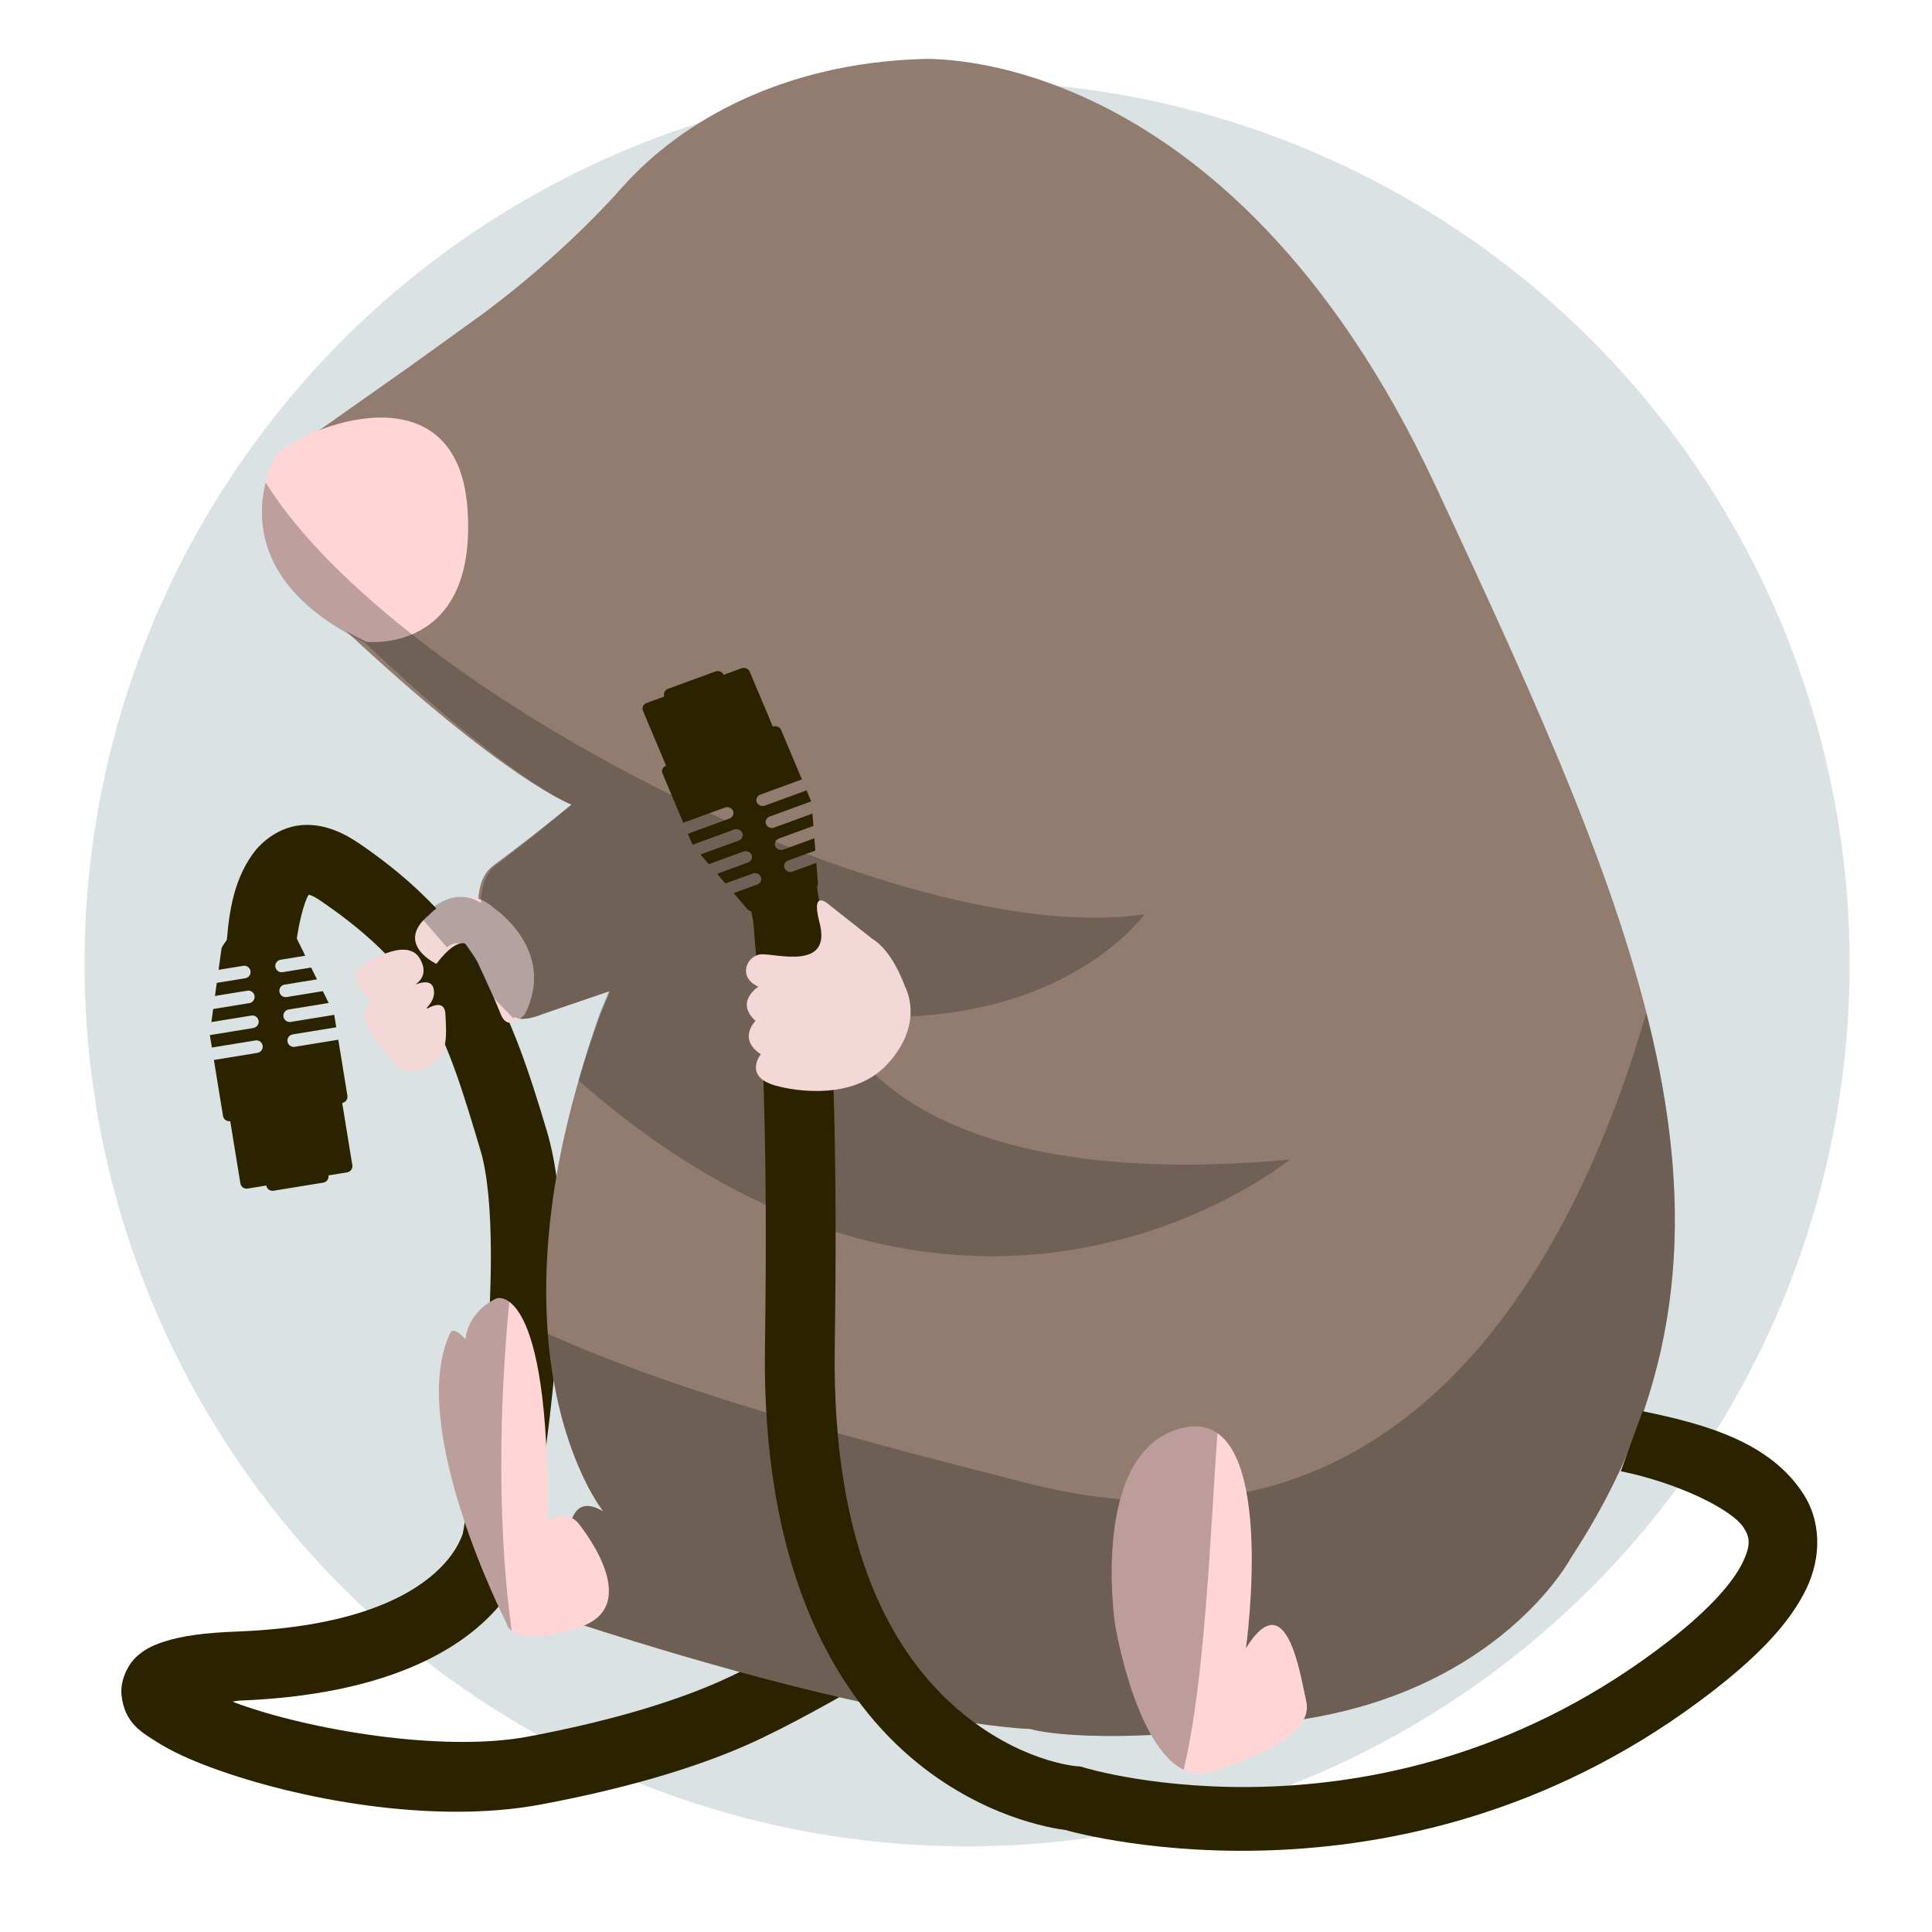 <?xml version="1.0" encoding="UTF-8" standalone="no"?>
<!-- Created with Inkscape (http://www.inkscape.org/) -->

<svg
   xmlns:dc="http://purl.org/dc/elements/1.1/"
   xmlns:cc="http://creativecommons.org/ns#"
   xmlns:rdf="http://www.w3.org/1999/02/22-rdf-syntax-ns#"
   xmlns:svg="http://www.w3.org/2000/svg"
   xmlns="http://www.w3.org/2000/svg"
   xmlns:sodipodi="http://sodipodi.sourceforge.net/DTD/sodipodi-0.dtd"
   xmlns:inkscape="http://www.inkscape.org/namespaces/inkscape"
   width="500"
   height="500"
   viewBox="0 0 132.292 132.292"
   version="1.1"
   id="svg8"
   sodipodi:docname="diglet-cables.svg"
   inkscape:version="0.92.4 (5da689c313, 2019-01-14)"
   inkscape:export-filename="/home/em/Code/diglet/app/assets/img/logo-app-icon.png"
   inkscape:export-xdpi="96"
   inkscape:export-ydpi="96">
  <defs
     id="defs2">
    <clipPath
       clipPathUnits="userSpaceOnUse"
       id="clipPath2138">
      <circle
         r="56.193"
         cy="66.297"
         cx="66.135"
         id="circle2140"
         style="fill:#000000;stroke:none;stroke-width:14.117;stroke-miterlimit:4;stroke-dasharray:none;stroke-opacity:1" />
    </clipPath>
    <clipPath
       clipPathUnits="userSpaceOnUse"
       id="clipPath2320">
      <circle
         style="fill:#ffeeaa;fill-opacity:1;stroke:none;stroke-width:10.574;stroke-miterlimit:4;stroke-dasharray:none;stroke-opacity:1"
         id="circle2322"
         cx="66.01"
         cy="66.549"
         r="56.519" />
    </clipPath>
    <clipPath
       clipPathUnits="userSpaceOnUse"
       id="clipPath2460">
      <circle
         style="fill:#6c5d53;fill-opacity:1;stroke:none;stroke-width:4.951;stroke-miterlimit:4;stroke-dasharray:none;stroke-opacity:1"
         id="circle2462"
         cx="66.051"
         cy="66.276"
         r="56.091" />
    </clipPath>
  </defs>
  <sodipodi:namedview
     id="base"
     pagecolor="#ffffff"
     bordercolor="#666666"
     borderopacity="1.0"
     inkscape:pageopacity="0.0"
     inkscape:pageshadow="2"
     inkscape:zoom="0.9899495"
     inkscape:cx="121.49269"
     inkscape:cy="216.03227"
     inkscape:document-units="px"
     inkscape:current-layer="layer8"
     showgrid="false"
     units="px"
     showguides="true"
     inkscape:guide-bbox="true"
     inkscape:window-width="1852"
     inkscape:window-height="1043"
     inkscape:window-x="68"
     inkscape:window-y="0"
     inkscape:window-maximized="1" />
  <g
     inkscape:groupmode="layer"
     id="layer8"
     inkscape:label="Layer 7">
    <circle
       style="fill:#dbe2e3;stroke-width:0.252"
       id="path176"
       cx="66.221"
       cy="65.995"
       r="60.433" />
  </g>
  <g
     inkscape:groupmode="layer"
     id="layer4"
     inkscape:label="Layer 3">
    <g
       inkscape:groupmode="layer"
       id="layer6"
       inkscape:label="Layer 5" />
  </g>
  <g
     inkscape:label="Layer 1"
     inkscape:groupmode="layer"
     id="layer1"
     transform="translate(0,-164.708)">
    <g
       id="g5118-1-3-8"
       transform="matrix(0.032,-0.029,0.03,0.031,102.441,371.785)"
       style="fill:#48373e">
      <g
         id="g5059-94-7-6"
         style="fill:#48373e">
        <g
           id="g5057-7-4-8"
           style="fill:#48373e">
          <g
             id="g5055-8-5-8"
             style="fill:#48373e" />
        </g>
      </g>
      <g
         id="g5061-5-5-3"
         style="fill:#48373e" />
      <g
         id="g5063-0-4-1"
         style="fill:#48373e" />
      <g
         id="g5065-3-7-4"
         style="fill:#48373e" />
      <g
         id="g5067-6-4-9"
         style="fill:#48373e" />
      <g
         id="g5069-1-4-2"
         style="fill:#48373e" />
      <g
         id="g5071-0-3-0"
         style="fill:#48373e" />
      <g
         id="g5073-6-0-6"
         style="fill:#48373e" />
      <g
         id="g5075-3-7-8"
         style="fill:#48373e" />
      <g
         id="g5077-2-8-9"
         style="fill:#48373e" />
      <g
         id="g5079-0-6-2"
         style="fill:#48373e" />
      <g
         id="g5081-61-8-6"
         style="fill:#48373e" />
      <g
         id="g5083-5-8-6"
         style="fill:#48373e" />
      <g
         id="g5085-5-4-4"
         style="fill:#48373e" />
      <g
         id="g5087-4-3-9"
         style="fill:#48373e" />
      <g
         id="g5089-7-1-5"
         style="fill:#48373e" />
    </g>
  </g>
  <g
     inkscape:groupmode="layer"
     id="layer7"
     inkscape:label="Layer 6" />
  <g
     inkscape:groupmode="layer"
     id="layer3"
     inkscape:label="Layer 2" />
  <g
     inkscape:groupmode="layer"
     id="layer5"
     inkscape:label="Layer 4">
    <g
       id="g5061"
       transform="matrix(-0.034,0.006,-0.006,-0.034,34.548,81.244)" />
    <g
       id="g5063"
       transform="matrix(-0.034,0.006,-0.006,-0.034,34.548,81.244)" />
    <g
       id="g5065"
       transform="matrix(-0.034,0.006,-0.006,-0.034,34.548,81.244)" />
    <g
       id="g5067"
       transform="matrix(-0.034,0.006,-0.006,-0.034,34.548,81.244)" />
    <g
       id="g5069"
       transform="matrix(-0.034,0.006,-0.006,-0.034,34.548,81.244)" />
    <g
       id="g5071"
       transform="matrix(-0.034,0.006,-0.006,-0.034,34.548,81.244)" />
    <g
       id="g5073"
       transform="matrix(-0.034,0.006,-0.006,-0.034,34.548,81.244)" />
    <g
       id="g5075"
       transform="matrix(-0.034,0.006,-0.006,-0.034,34.548,81.244)" />
    <g
       id="g5077"
       transform="matrix(-0.034,0.006,-0.006,-0.034,34.548,81.244)" />
    <g
       id="g5079"
       transform="matrix(-0.034,0.006,-0.006,-0.034,34.548,81.244)" />
    <g
       id="g5081"
       transform="matrix(-0.034,0.006,-0.006,-0.034,34.548,81.244)" />
    <g
       id="g5083"
       transform="matrix(-0.034,0.006,-0.006,-0.034,34.548,81.244)" />
    <g
       id="g5085"
       transform="matrix(-0.034,0.006,-0.006,-0.034,34.548,81.244)" />
    <g
       id="g5087"
       transform="matrix(-0.034,0.006,-0.006,-0.034,34.548,81.244)" />
    <g
       id="g5089"
       transform="matrix(-0.034,0.006,-0.006,-0.034,34.548,81.244)" />
    <g
       id="g174"
       transform="matrix(1.18,0,0,1.18,-13.285,-13.443)">
      <g
         style="fill:#2b2200"
         transform="matrix(-0.043,0.007,-0.007,-0.043,32.627,88.568)"
         id="g5059">
        <g
           style="fill:#2b2200"
           id="g5057">
          <g
             style="fill:#2b2200"
             id="g5055">
            <path
               style="fill:#2b2200"
               inkscape:connector-curvature="0"
               d="m 86.37,539.051 -1.771,18.352 c -0.354,3.668 25.499,-20.753 26.582,-24.278 l 8.503,-27.648 H 86.37 c -4.642,0 -8.393,-3.752 -8.393,-8.393 0,-4.642 3.752,-8.393 8.393,-8.393 h 38.484 l 5.162,-16.787 H 86.37 c -4.642,0 -8.393,-3.752 -8.393,-8.393 0,-4.642 3.752,-8.393 8.393,-8.393 h 48.808 l 5.17,-16.787 H 86.37 c -4.642,0 -8.393,-3.752 -8.393,-8.393 0,-4.642 3.756,-8.191 8.393,-8.393 h 58.754 v -16.787 H 86.37 c -4.642,0 -8.393,-3.752 -8.393,-8.393 0,-4.641 3.752,-8.393 8.393,-8.393 h 58.754 v -75.541 c 0,-4.642 -3.76,-8.393 -8.393,-8.393 v -83.938 c 0,-4.642 -3.76,-8.393 -8.393,-8.393 h -25.18 c 0,-4.642 -3.76,-8.393 -8.393,-8.393 h -67.15 c -4.642,0 -8.393,3.752 -8.393,8.393 H -5.958 c -4.642,0 -8.393,3.752 -8.393,8.393 v 83.934 c -4.642,0 -8.393,3.752 -8.393,8.393 v 75.541 h 58.754 c 4.633,0 8.393,3.752 8.393,8.393 0,4.641 -3.76,8.393 -8.393,8.393 h -58.756 v 16.787 h 58.754 c 4.633,0 8.393,3.752 8.393,8.393 0,4.642 -3.76,8.393 -8.393,8.393 h -53.978 l 5.162,16.787 h 48.816 c 4.633,0 8.393,3.752 8.393,8.393 0,4.642 -3.763,8.563 -8.393,8.393 H -7.646 l 5.17,16.787 H 36.008 c 4.633,0 8.393,3.752 8.393,8.393 0,4.642 -3.76,8.393 -8.393,8.393 H 2.686 l 8.511,27.648 c 5.768,8.756 14.811,5.926 24.811,5.926 17.92,0 52.625,-23.445 50.362,0.004 z M -20.056,677.95 C 7.686,680.092 34.066,666.613 50.488,649.956 83.333,616.644 95.604,572.814 106.27,526.987 L 16.63,506.134 c -9.049,38.882 -24.621,71.635 -31.44,78.739 0.01,-0.116 -3.645,-0.239 -14.201,-10.261 C -153.619,456.308 -165.103,373.623 -186.057,211.65 c -8.467,-65.448 15.492,-195.164 44.243,-302.295 28.751,-107.131 60.051,-194.386 60.051,-194.386 l 0.322,-0.864 0.332,-0.919 c 0,0 0.026,-1.618 6.408,-10.844 6.382,-9.226 17.857,-22.51 38.441,-35.711 41.168,-26.403 120.729,-53.841 273.001,-35.085 42.206,5.199 73.149,6.412 99.582,2.174 13.216,-2.119 25.82,-5.281 38.982,-14.19 13.162,-8.909 26.121,-27.938 27.175,-46.672 2.109,-37.468 -18.417,-53.227 -36.275,-69.157 -17.858,-15.93 -40.275,-30.797 -66.895,-45.828 -106.479,-60.124 -279.018,-122.162 -424.342,-118.708 -133.342,3.17 -224.993,18.82 -284.416,34.324 -59.423,15.504 -140.685,46.404 -140.685,46.404 l 97.313,65.894 c 0,0 14.863,-9.734 66.562,-23.223 51.699,-13.489 136.263,-28.375 263.404,-31.397 115.158,-2.738 285.505,55.237 376.924,106.857 1.69,0.954 2.119,1.594 3.755,2.543 -4.579,-0.451 -4.805,0.246 -9.817,-0.371 -167.179,-20.592 -271.311,8.785 -333.992,48.985 -31.341,20.1 -51.83,42.606 -64.426,60.816 -12.428,17.966 -18.141,34.705 -18.298,35.162 -0.418,1.162 -32.344,89.861 -62.001,200.369 -29.851,111.229 -59.243,240.53 -46.647,337.9 21.173,163.663 45.27,285.295 184.968,417.925 21.109,20.041 44.593,34.456 72.335,36.597 z"
               id="path5051"
               sodipodi:nodetypes="ssccsssccsssccsssccssscscsscsscsscscsssccsssccsssccssscccscscccsssccccscsccccscccsscccsscssscc" />
          </g>
        </g>
      </g>
      <g
         transform="matrix(0.042,-0.012,0.012,0.042,52.287,42.255)"
         id="g5118-1">
        <g
           id="g5059-94">
          <g
             id="g5057-7">
            <g
               id="g5055-8">
              <path
                 sodipodi:nodetypes="csccsssccsssccsssccssscscsscsscsscscsssccsssccsssccsssccscc"
                 inkscape:connector-curvature="0"
                 d="m 109.228,335.738 h 16.787 c 3.685,0 6.941,-2.401 8.024,-5.926 l 8.503,-27.648 h -33.314 c -4.642,0 -8.393,-3.752 -8.393,-8.393 0,-4.642 3.752,-8.393 8.393,-8.393 h 38.484 l 5.162,-16.787 h -43.646 c -4.642,0 -8.393,-3.752 -8.393,-8.393 0,-4.642 3.752,-8.393 8.393,-8.393 h 48.808 l 5.17,-16.787 h -53.978 c -4.642,0 -8.393,-3.752 -8.393,-8.393 0,-4.642 3.752,-8.393 8.393,-8.393 h 58.754 v -16.787 h -58.754 c -4.642,0 -8.393,-3.752 -8.393,-8.393 0,-4.641 3.752,-8.393 8.393,-8.393 h 58.754 v -75.541 c 0,-4.642 -3.76,-8.393 -8.393,-8.393 V 16.787 c 0,-4.642 -3.76,-8.393 -8.393,-8.393 h -25.18 c 0,-4.642 -3.76,-8.393 -8.393,-8.393 h -67.15 c -4.642,0 -8.393,3.752 -8.393,8.393 H 16.9 c -4.642,0 -8.393,3.752 -8.393,8.393 v 83.934 c -4.642,0 -8.393,3.752 -8.393,8.393 v 75.541 h 58.754 c 4.633,0 8.393,3.752 8.393,8.393 0,4.641 -3.76,8.393 -8.393,8.393 H 0.112 v 16.787 h 58.754 c 4.633,0 8.393,3.752 8.393,8.393 0,4.642 -3.76,8.393 -8.393,8.393 H 4.888 l 5.162,16.787 h 48.816 c 4.633,0 8.393,3.752 8.393,8.393 0,4.642 -3.76,8.393 -8.393,8.393 H 15.212 l 5.17,16.787 h 38.484 c 4.633,0 8.393,3.752 8.393,8.393 0,4.642 -3.76,8.393 -8.393,8.393 H 25.544 l 8.511,27.648 c 1.083,3.525 4.331,5.926 8.024,5.926 h 16.787 c 17.92,0 26.804,0.004 50.362,0.004 z"
                 id="path5051-4" />
            </g>
          </g>
        </g>
        <g
           id="g5061-5" />
        <g
           id="g5063-0" />
        <g
           id="g5065-3" />
        <g
           id="g5067-6" />
        <g
           id="g5069-1" />
        <g
           id="g5071-0" />
        <g
           id="g5073-6" />
        <g
           id="g5075-3" />
        <g
           id="g5077-2" />
        <g
           id="g5079-0" />
        <g
           id="g5081-61" />
        <g
           id="g5083-5" />
        <g
           id="g5085-5" />
        <g
           id="g5087-4" />
        <g
           id="g5089-7" />
      </g>
      <path
         sodipodi:nodetypes="cscccccccccssccscccsc"
         inkscape:connector-curvature="0"
         id="path4646"
         d="m 64.691,14.82 c 0,0 17.743,-1.194 29.856,24.738 12.113,25.932 19.961,43.845 7.848,62.271 0,0 -4.095,7.677 -15.866,9.383 -11.772,1.706 -15.479,0.512 -15.479,0.512 v 0 c 0,0 -7.893,-0.171 -26.319,-6.142 0,0 -1.877,-8.53 1.535,-6.483 0,0 -7.336,-9.102 -0.171,-28.862 l 0.555,-1.327 -3.921,1.327 c 0,0 -1.448,0.633 -1.9,0 -0.452,-0.633 -3.227,-6.937 -0.935,-8.625 2.292,-1.689 4.524,-3.529 4.524,-3.529 0,0 -3.77,-1.357 -13.24,-10.224 0,0 4.946,0.844 6.032,-6.756 1.086,-7.6 -7.479,-4.705 -7.479,-4.705 l 5.308,-3.74 4.102,-2.956 c 0,0 4.403,-3.137 8.203,-7.419 3.571,-4.025 9.541,-7.207 17.347,-7.464 z"
         style="fill:#917c6f;fill-opacity:1;stroke:none;stroke-width:0.338px;stroke-linecap:butt;stroke-linejoin:miter;stroke-opacity:1" />
      <path
         inkscape:connector-curvature="0"
         id="path4649"
         d="m 27.275,37.858 c 0,0 -3.882,6.459 5.255,10.779 0,0 6.426,0.746 5.859,-7.677 -0.567,-8.423 -9.675,-4.767 -11.114,-3.102 z"
         style="fill:#ffd5d5;stroke:none;stroke-width:0.367px;stroke-linecap:butt;stroke-linejoin:miter;stroke-opacity:1" />
      <path
         inkscape:connector-curvature="0"
         id="path4678"
         d="m 39.971,64.125 c 0,0 3.604,2.435 1.749,6.112 0,0 -0.96,1.143 -1.407,0 -0.448,-1.143 -1.749,-3.873 -1.749,-3.873 0,0 -0.533,-0.96 -1.983,0.96 0,0 -2.474,-1.152 -0.427,-2.836 0,0 1.919,-2.111 3.817,-0.363 z"
         style="fill:#f4d7d7;stroke:none;stroke-width:0.338px;stroke-linecap:butt;stroke-linejoin:miter;stroke-opacity:1" />
      <path
         sodipodi:nodetypes="cccccccccc"
         inkscape:connector-curvature="0"
         id="path4680"
         d="m 32.349,67.388 c 0,0 2.474,-1.706 3.263,-0.384 0.789,1.322 -0.746,1.77 -0.746,1.77 0,0 1.365,-0.853 1.557,0 0.192,0.853 -0.853,1.463 -0.853,1.463 0,0 1.471,-1.182 1.535,0 0.064,1.182 0.149,2.29 -0.725,2.866 -0.874,0.576 -1.791,0.725 -2.367,-0.171 -0.576,-0.896 -2.367,-2.367 -1.216,-3.497 0,0 -1.685,-1.344 -0.448,-2.047 z"
         style="fill:#f4d7d7;stroke:none;stroke-width:0.338px;stroke-linecap:butt;stroke-linejoin:miter;stroke-opacity:1" />
      <path
         sodipodi:nodetypes="ccccccccccccccccccccc"
         inkscape:connector-curvature="0"
         id="path4646-1"
         d="m 26.674,39.396 c -0.544,2.176 -0.512,6.226 5.682,9.241 0,0 0.022,0.001 0.024,0.001 8.584,8.148 12.039,9.444 12.039,9.444 0,0 -2.168,1.84 -4.394,3.529 -0.602,0.457 -0.842,1.253 -0.866,2.182 -1.694,-1.097 -3.282,0.695 -3.282,0.695 -0.064,0.055 -0.112,0.107 -0.167,0.16 0.477,0.565 0.97,1.135 1.482,1.713 0.736,-0.533 1.027,0.003 1.027,0.003 0,0 0.509,1.106 0.993,2.205 0.592,0.63 1.194,1.264 1.829,1.907 0.028,-0.024 0.057,-0.047 0.081,-0.07 0.558,0.325 1.658,-0.17 1.658,-0.17 l 3.809,-1.327 -0.54,1.327 c -0.47,1.334 -0.871,2.615 -1.219,3.853 22.61,19.871 41.279,4.592 41.279,4.592 C 62.436,80.853 59.623,70.237 59.623,70.237 72.66,71.564 77.669,64.446 77.669,64.446 63.518,66.555 34.265,51.561 26.674,39.396 Z"
         style="opacity:0.299;fill:#24221c;fill-opacity:1;stroke:none;stroke-width:0.333px;stroke-linecap:butt;stroke-linejoin:miter;stroke-opacity:1" />
      <path
         inkscape:connector-curvature="0"
         id="path4646-1-3"
         d="M 106.793,70.158 C 102.88,83.679 93.302,103.105 71.049,97.5 58.665,94.381 49.807,91.846 43.052,88.789 c 0.541,6.983 3.214,10.31 3.214,10.31 -3.412,-2.047 -1.535,6.483 -1.535,6.483 18.425,5.971 26.318,6.141 26.318,6.141 0,0 3.707,1.194 15.479,-0.512 11.772,-1.706 15.866,-9.383 15.866,-9.383 6.724,-10.228 7.291,-20.299 4.399,-31.67 z"
         style="opacity:0.317;fill:#24221c;fill-opacity:1;stroke:none;stroke-width:0.338px;stroke-linecap:butt;stroke-linejoin:miter;stroke-opacity:1" />
      <path
         inkscape:connector-curvature="0"
         id="path4670"
         d="m 83.56,107.032 c 0,0 1.962,-13.99 -3.583,-12.795 -5.545,1.194 -4.009,11.431 -4.009,11.431 0,0 1.621,9.81 5.63,8.53 4.009,-1.28 5.801,-2.644 5.459,-4.095 -0.341,-1.45 -1.109,-6.909 -3.497,-3.071 z"
         style="fill:#ffd5d5;stroke:none;stroke-width:0.338px;stroke-linecap:butt;stroke-linejoin:miter;stroke-opacity:1" />
      <path
         inkscape:connector-curvature="0"
         id="path4672"
         d="m 44.747,99.696 c 0,0 4.095,4.862 0.085,6.142 -4.009,1.28 -4.18,-0.256 -4.18,-0.256 0,0 -5.886,-11.516 -3.241,-16.89 0,0 0.186,-0.336 0.857,0.418 0,0 0.068,-1.561 1.817,-2.375 0,0 3.084,-1.029 2.956,12.961 0,0 0.853,-0.768 1.706,0 z"
         style="fill:#ffd5d5;stroke:none;stroke-width:0.338px;stroke-linecap:butt;stroke-linejoin:miter;stroke-opacity:1" />
      <path
         inkscape:connector-curvature="0"
         id="path4670-1"
         d="m 80.709,94.166 c -0.228,-0.007 -0.472,0.015 -0.732,0.071 -5.545,1.194 -4.009,11.43 -4.009,11.43 0,0 1.169,7.069 3.976,8.42 1.244,-5.139 1.54,-13.679 1.962,-19.529 -0.341,-0.238 -0.738,-0.378 -1.197,-0.393 z"
         style="opacity:0.307;fill:#241f1c;stroke:none;stroke-width:0.338px;stroke-linecap:butt;stroke-linejoin:miter;stroke-opacity:1" />
      <path
         inkscape:connector-curvature="0"
         id="path4672-8"
         d="m 40.218,86.719 c -0.084,8.14e-4 -0.133,0.017 -0.133,0.017 -1.749,0.814 -1.817,2.375 -1.817,2.375 -0.671,-0.754 -0.857,-0.418 -0.857,-0.418 -2.644,5.374 3.241,16.89 3.241,16.89 0,0 0.029,0.232 0.296,0.441 -0.987,-7.249 -0.559,-14.723 -0.136,-19.087 -0.253,-0.183 -0.466,-0.218 -0.594,-0.217 z"
         style="opacity:0.304;fill:#241f1c;stroke:none;stroke-width:0.338px;stroke-linecap:butt;stroke-linejoin:miter;stroke-opacity:1" />
      <g
         style="fill:#2b2200"
         transform="matrix(0.041,-0.015,0.016,0.038,47.95,52.122)"
         id="g5118-1-3-6">
        <g
           style="fill:#2b2200"
           id="g5059-94-7-7">
          <g
             style="fill:#2b2200"
             id="g5057-7-4-3">
            <g
               style="fill:#2b2200"
               id="g5055-8-5-6">
              <path
                 style="fill:#2b2200"
                 inkscape:connector-curvature="0"
                 d="m 109.228,335.738 h 16.787 c 3.685,0 6.941,-2.401 8.024,-5.926 l 8.503,-27.648 h -33.314 c -4.642,0 -8.393,-3.752 -8.393,-8.393 0,-4.642 3.752,-8.393 8.393,-8.393 h 38.484 l 5.162,-16.787 h -43.646 c -4.642,0 -8.393,-3.752 -8.393,-8.393 0,-4.642 3.752,-8.393 8.393,-8.393 h 48.808 l 5.17,-16.787 h -53.978 c -4.642,0 -8.393,-3.752 -8.393,-8.393 0,-4.642 3.752,-8.393 8.393,-8.393 h 58.754 v -16.787 h -58.754 c -4.642,0 -8.393,-3.752 -8.393,-8.393 0,-4.641 3.752,-8.393 8.393,-8.393 h 58.754 v -75.541 c 0,-4.642 -3.76,-8.393 -8.393,-8.393 V 16.787 c 0,-4.642 -3.76,-8.393 -8.393,-8.393 h -25.18 c 0,-4.642 -3.76,-8.393 -8.393,-8.393 h -67.15 c -4.642,0 -8.393,3.752 -8.393,8.393 H 16.9 c -4.642,0 -8.393,3.752 -8.393,8.393 v 83.934 c -4.642,0 -8.393,3.752 -8.393,8.393 v 75.541 h 58.754 c 4.633,0 8.393,3.752 8.393,8.393 0,4.641 -3.76,8.393 -8.393,8.393 H 0.112 v 16.787 h 58.754 c 4.633,0 8.393,3.752 8.393,8.393 0,4.642 -3.76,8.393 -8.393,8.393 H 4.888 l 5.162,16.787 h 48.816 c 4.633,0 8.393,3.752 8.393,8.393 0,4.642 -3.76,8.393 -8.393,8.393 H 15.212 l 5.17,16.787 h 38.484 c 4.633,0 8.393,3.752 8.393,8.393 0,4.642 -3.76,8.393 -8.393,8.393 H 25.544 l 8.511,27.648 c 1.083,3.525 4.331,5.926 8.024,5.926 h 16.787 c 17.92,0 26.804,0.004 50.362,0.004 z m 27.274,-21.486 c 0,0 -70.73,-13.743 -94.205,5.998 -4.583,3.854 -2.561,3.952 -5.783,20.912 -3.223,16.96 -0.356,2.323 -14.025,49.032 -27.337,93.417 -82.452,255.81 -192.608,526.878 -118.128,290.685 -93.894,489.468 -33.573,614.061 54.901,113.398 137.167,162.804 152.145,171.177 14.959,11.957 374.58,293.695 866.782,129.436 77.108,-25.733 130.704,-54.288 166.851,-90.022 36.148,-35.734 52.232,-83.136 45.338,-125.654 -13.788,-85.037 -83.151,-140.288 -154.642,-188.332 l -57.718,68.852 c 64.036,43.033 116.661,104.272 121.513,134.201 2.426,14.965 1.047,25.473 -19.196,45.484 -20.243,20.011 -61.964,45.048 -131.284,68.181 C 326.792,1897.737 4.147,1629.175 4.147,1629.175 l -4.011,-3.297 -4.632,-2.323 c 0,0 -68.171,-32.998 -116.356,-132.523 -48.184,-99.525 -75.136,-265.883 35.979,-539.309 C 26.075,678.705 82.194,513.841 110.815,416.036 c 14.311,-48.902 11.159,-38.746 15.1,-59.489 3.942,-20.743 4.273,-17.976 7.127,-28.968 z"
                 id="path5051-4-2-5" />
            </g>
          </g>
        </g>
        <g
           style="fill:#2b2200"
           id="g5061-5-5-6" />
        <g
           style="fill:#2b2200"
           id="g5063-0-4-3" />
        <g
           style="fill:#2b2200"
           id="g5065-3-7-9" />
        <g
           style="fill:#2b2200"
           id="g5067-6-4-4" />
        <g
           style="fill:#2b2200"
           id="g5069-1-4-8" />
        <g
           style="fill:#2b2200"
           id="g5071-0-3-1" />
        <g
           style="fill:#2b2200"
           id="g5073-6-0-2" />
        <g
           style="fill:#2b2200"
           id="g5075-3-7-9" />
        <g
           style="fill:#2b2200"
           id="g5077-2-8-3" />
        <g
           style="fill:#2b2200"
           id="g5079-0-6-9" />
        <g
           style="fill:#2b2200"
           id="g5081-61-8-0" />
        <g
           style="fill:#2b2200"
           id="g5083-5-8-8" />
        <g
           style="fill:#2b2200"
           id="g5085-5-4-8" />
        <g
           style="fill:#2b2200"
           id="g5087-4-3-5" />
        <g
           style="fill:#2b2200"
           id="g5089-7-1-0" />
      </g>
      <path
         sodipodi:nodetypes="ccccccccccc"
         inkscape:connector-curvature="0"
         id="path1341"
         d="m 63.775,68.649 c 0,0 -0.68,-2.036 -1.885,-2.769 -2.462,-1.94 -2.462,-1.94 -2.462,-1.94 0,0 -1.137,-1.093 -0.635,0.909 0.827,2.929 -2.553,1.852 -3.38,1.922 -0.827,0.071 -1.375,1.333 -0.146,1.877 0,0 -1.394,0.874 -0.165,1.984 0,0 -1.063,1.039 0.307,1.937 0,0 -1.11,1.37 1.039,1.866 0,0 4.044,1.134 6.289,-1.276 2.244,-2.41 1.039,-4.512 1.039,-4.512 z"
         style="fill:#f4d7d7;fill-opacity:1;stroke:none;stroke-width:0.265px;stroke-linecap:butt;stroke-linejoin:miter;stroke-opacity:1" />
    </g>
  </g>
  <g
     inkscape:groupmode="layer"
     id="layer2"
     inkscape:label="Layer 8"
     style="opacity:0.99" />
</svg>
